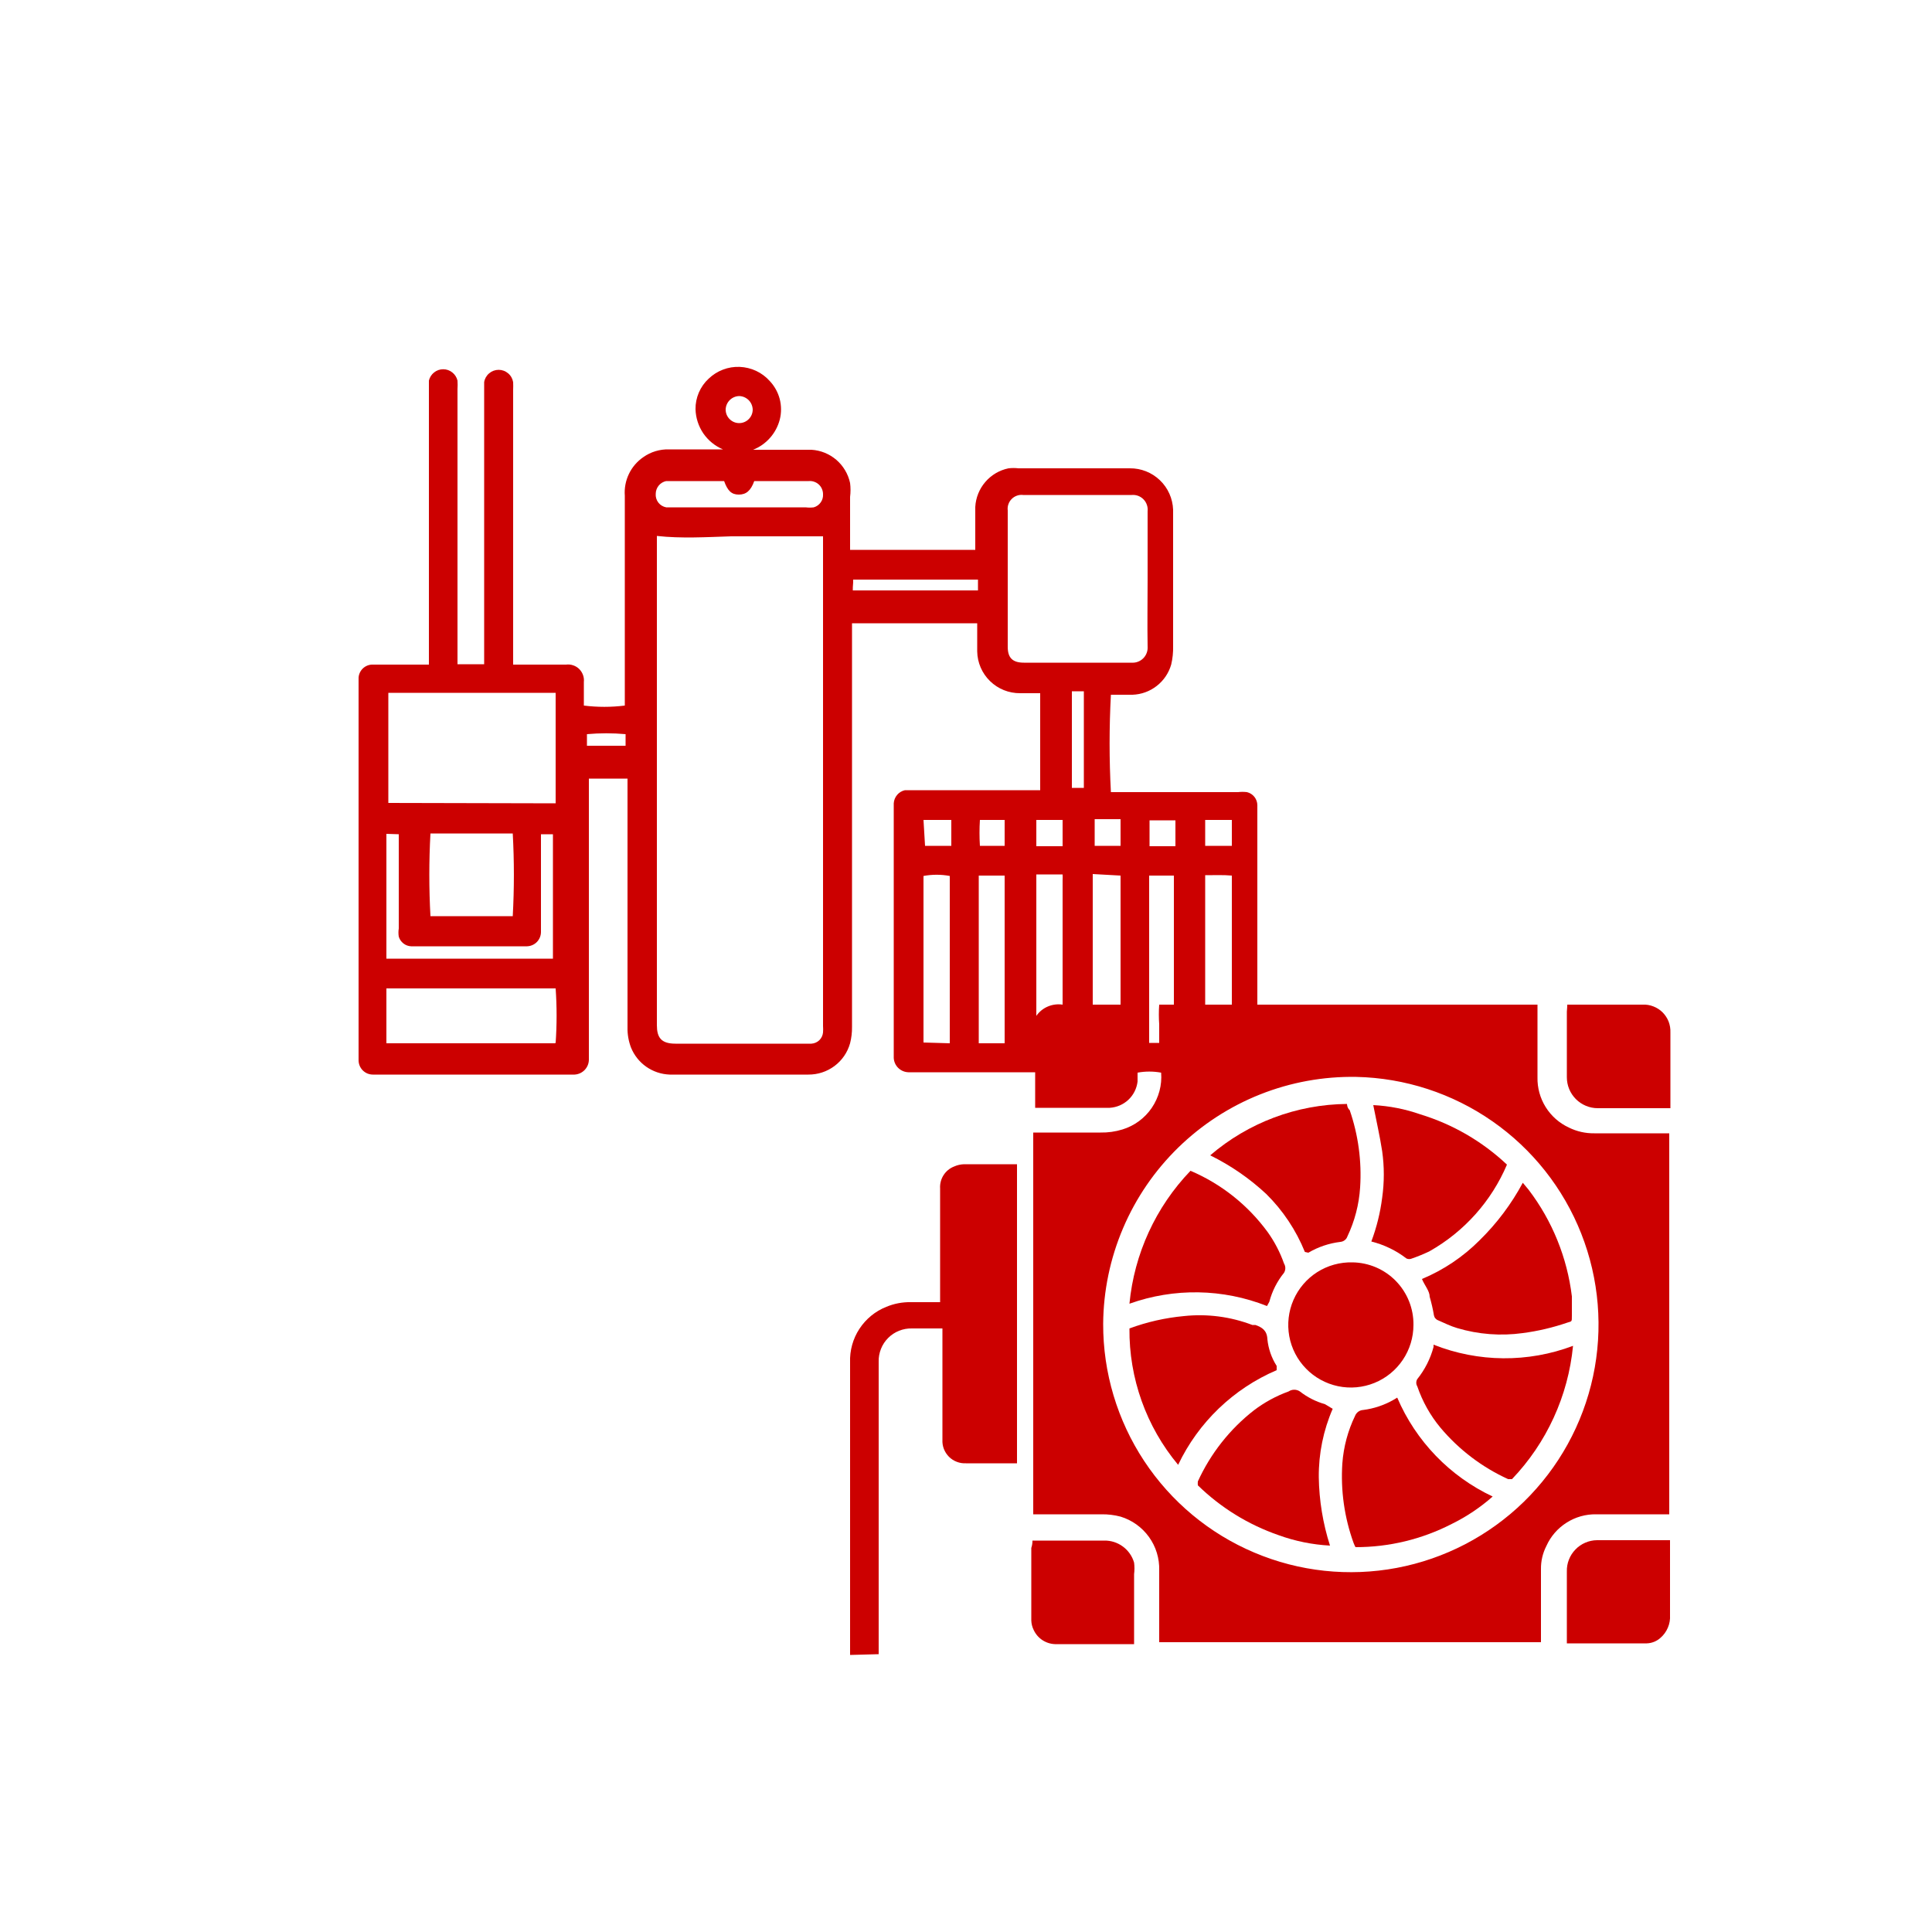 <svg width="50" height="50" viewBox="0 0 50 50" fill="none" xmlns="http://www.w3.org/2000/svg">
<path d="M11.1 17.16V16.92C11.1 14.613 11.1 12.306 11.1 10C11.1 10 11.1 9.9 11.1 9.85C11.12 9.766 11.167 9.692 11.234 9.639C11.301 9.585 11.384 9.556 11.47 9.556C11.556 9.556 11.639 9.585 11.706 9.639C11.773 9.692 11.82 9.766 11.84 9.85C11.845 9.923 11.845 9.997 11.84 10.07C11.84 12.37 11.84 14.67 11.84 16.97C11.84 17.04 11.84 17.11 11.84 17.19H12.53V16.97C12.53 14.677 12.53 12.383 12.53 10.09C12.53 10.02 12.53 9.96 12.53 9.89C12.544 9.801 12.59 9.72 12.659 9.662C12.728 9.603 12.815 9.571 12.905 9.571C12.995 9.571 13.082 9.603 13.151 9.662C13.22 9.72 13.265 9.801 13.28 9.89C13.283 9.956 13.283 10.023 13.28 10.09C13.28 12.383 13.28 14.677 13.28 16.97V17.2H13.47C13.86 17.2 14.26 17.2 14.65 17.2C14.711 17.192 14.774 17.198 14.832 17.218C14.891 17.237 14.945 17.27 14.989 17.313C15.033 17.357 15.067 17.41 15.088 17.468C15.109 17.526 15.117 17.588 15.11 17.65C15.11 17.85 15.11 18.06 15.11 18.26C15.462 18.304 15.818 18.304 16.17 18.26V18C16.17 16.28 16.17 14.556 16.17 12.83C16.155 12.636 16.192 12.441 16.276 12.266C16.36 12.09 16.489 11.94 16.65 11.83C16.843 11.694 17.074 11.624 17.31 11.63H18.54H18.71C18.504 11.543 18.328 11.399 18.201 11.215C18.076 11.03 18.006 10.813 18 10.59C17.998 10.442 18.028 10.295 18.086 10.159C18.145 10.023 18.231 9.9 18.34 9.8C18.447 9.698 18.572 9.618 18.71 9.566C18.848 9.513 18.995 9.489 19.143 9.495C19.29 9.501 19.435 9.536 19.568 9.598C19.702 9.661 19.822 9.75 19.92 9.86C20.044 9.991 20.133 10.152 20.179 10.326C20.224 10.501 20.225 10.685 20.18 10.86C20.134 11.035 20.048 11.197 19.928 11.332C19.808 11.468 19.658 11.573 19.49 11.64H21C21.238 11.654 21.464 11.746 21.645 11.901C21.825 12.057 21.95 12.267 22 12.5C22.015 12.619 22.015 12.74 22 12.86C22 13.25 22 13.64 22 14.03V14.23H25.24C25.24 14.16 25.24 14.1 25.24 14.04C25.24 13.73 25.24 13.43 25.24 13.12C25.253 12.882 25.344 12.654 25.5 12.473C25.655 12.292 25.866 12.168 26.1 12.12C26.186 12.11 26.273 12.11 26.36 12.12H29.24C29.529 12.117 29.808 12.227 30.017 12.427C30.227 12.627 30.349 12.901 30.36 13.19C30.36 13.26 30.36 13.32 30.36 13.39C30.36 14.5 30.36 15.61 30.36 16.72C30.364 16.881 30.348 17.043 30.31 17.2C30.247 17.419 30.116 17.612 29.936 17.752C29.757 17.892 29.538 17.972 29.31 17.98H28.75C28.705 18.819 28.705 19.66 28.75 20.5H32.04C32.116 20.491 32.194 20.491 32.27 20.5C32.347 20.518 32.415 20.561 32.464 20.623C32.513 20.685 32.54 20.761 32.54 20.84C32.54 20.9 32.54 20.96 32.54 21.02C32.54 22.633 32.54 24.243 32.54 25.85V26H39.79C39.79 26.08 39.79 26.14 39.79 26.2C39.79 26.76 39.79 27.32 39.79 27.88C39.784 28.152 39.858 28.42 40.001 28.65C40.145 28.881 40.353 29.065 40.6 29.18C40.805 29.282 41.031 29.333 41.26 29.33H43.2C43.2 29.47 43.2 38.95 43.2 39.19H43.01H41.31C41.038 39.185 40.771 39.261 40.542 39.407C40.313 39.552 40.131 39.762 40.02 40.01C39.925 40.196 39.877 40.401 39.88 40.61C39.88 41.176 39.88 41.743 39.88 42.31V42.5H30C30 42.44 30 42.38 30 42.32C30 41.76 30 41.2 30 40.64C30.009 40.331 29.916 40.027 29.735 39.776C29.554 39.525 29.296 39.34 29 39.25C28.84 39.208 28.675 39.188 28.51 39.19H26.74C26.74 39.04 26.74 29.5 26.74 29.31H28.48C28.673 29.314 28.865 29.287 29.05 29.23C29.359 29.135 29.627 28.938 29.808 28.671C29.99 28.403 30.076 28.082 30.05 27.76C29.848 27.723 29.642 27.723 29.44 27.76V27.99C29.419 28.17 29.335 28.337 29.204 28.461C29.072 28.585 28.901 28.659 28.72 28.67C28.09 28.67 27.46 28.67 26.84 28.67H26.79C26.79 28.38 26.79 28.07 26.79 27.75H23.51C23.412 27.747 23.318 27.708 23.247 27.639C23.177 27.571 23.135 27.478 23.13 27.38C23.13 27.38 23.13 27.29 23.13 27.25C23.13 25.137 23.13 23.026 23.13 20.92C23.13 20.92 23.13 20.83 23.13 20.79C23.135 20.709 23.166 20.633 23.218 20.571C23.27 20.51 23.341 20.467 23.42 20.45H23.63H26.92C26.92 20.31 26.92 18.27 26.92 17.94H26.8H26.4C26.11 17.942 25.831 17.831 25.623 17.628C25.415 17.426 25.295 17.15 25.29 16.86C25.29 16.65 25.29 16.44 25.29 16.23C25.29 16.23 25.29 16.18 25.29 16.13C25.08 16.13 24.86 16.13 24.65 16.13H22.05V16.36C22.05 19.767 22.05 23.173 22.05 26.58C22.052 26.721 22.035 26.863 22 27C21.934 27.235 21.793 27.442 21.597 27.588C21.402 27.734 21.164 27.812 20.92 27.81H17.33C17.113 27.802 16.904 27.732 16.726 27.608C16.549 27.484 16.411 27.311 16.33 27.11C16.267 26.944 16.236 26.767 16.24 26.59C16.24 24.81 16.24 23.026 16.24 21.24C16.24 20.93 16.24 20.63 16.24 20.32C16.24 20.27 16.24 20.21 16.24 20.15H15.24C15.24 20.22 15.24 20.29 15.24 20.36C15.24 22.66 15.24 24.96 15.24 27.26C15.24 27.32 15.24 27.37 15.24 27.43C15.238 27.528 15.198 27.622 15.13 27.692C15.061 27.763 14.968 27.805 14.87 27.81H9.65C9.601 27.81 9.553 27.8 9.508 27.782C9.463 27.763 9.423 27.736 9.388 27.701C9.354 27.667 9.327 27.626 9.308 27.581C9.29 27.537 9.28 27.488 9.28 27.44C9.28 27.38 9.28 27.32 9.28 27.26C9.28 24.087 9.28 20.913 9.28 17.74C9.28 17.68 9.28 17.63 9.28 17.57C9.278 17.52 9.287 17.47 9.306 17.424C9.325 17.378 9.353 17.336 9.389 17.301C9.424 17.267 9.467 17.24 9.514 17.222C9.56 17.205 9.61 17.197 9.66 17.2H11.1V17.16ZM17 13.87C17 13.93 17 13.99 17 14.05C17 18.21 17 22.37 17 26.53C17 26.85 17.11 27.01 17.48 27.01H21C21.076 27.005 21.149 26.974 21.204 26.921C21.259 26.867 21.293 26.796 21.3 26.72C21.304 26.663 21.304 26.606 21.3 26.55C21.3 22.377 21.3 18.206 21.3 14.04C21.3 13.99 21.3 13.93 21.3 13.88C21.14 13.88 21 13.88 20.86 13.88H18.92C18.28 13.9 17.63 13.94 17 13.87ZM28.55 34.26C28.546 35.522 28.916 36.758 29.612 37.812C30.308 38.865 31.299 39.69 32.462 40.181C33.625 40.674 34.907 40.811 36.148 40.577C37.388 40.343 38.532 39.748 39.436 38.867C40.34 37.985 40.963 36.856 41.228 35.621C41.492 34.387 41.386 33.102 40.923 31.927C40.46 30.752 39.66 29.741 38.624 29.019C37.588 28.297 36.362 27.897 35.1 27.87C34.249 27.855 33.404 28.009 32.613 28.323C31.822 28.637 31.102 29.105 30.493 29.699C29.884 30.293 29.398 31.002 29.065 31.785C28.731 32.568 28.556 33.409 28.55 34.26ZM29.7 15C29.7 14.41 29.7 13.82 29.7 13.23C29.706 13.174 29.7 13.118 29.681 13.065C29.663 13.011 29.633 12.963 29.594 12.923C29.555 12.883 29.507 12.852 29.455 12.832C29.402 12.813 29.346 12.805 29.29 12.81H26.48C26.426 12.803 26.371 12.809 26.32 12.827C26.268 12.845 26.221 12.874 26.183 12.913C26.144 12.951 26.115 12.998 26.097 13.05C26.079 13.101 26.073 13.156 26.08 13.21C26.08 14.39 26.08 15.566 26.08 16.74C26.08 17.03 26.21 17.15 26.5 17.15H29.28C29.336 17.154 29.393 17.147 29.446 17.127C29.499 17.108 29.547 17.077 29.587 17.037C29.627 16.997 29.658 16.949 29.677 16.896C29.697 16.843 29.704 16.786 29.7 16.73C29.69 16.15 29.7 15.57 29.7 15ZM14.38 20.79V19.35C14.38 19.11 14.38 18.87 14.38 18.63C14.38 18.39 14.38 18.16 14.38 17.93C14.08 17.93 10.17 17.93 10.05 17.93C10.05 18.15 10.05 20.65 10.05 20.78L14.38 20.79ZM14.38 26.99C14.413 26.52 14.413 26.049 14.38 25.58H10V27C10.17 27 14.19 27 14.36 27L14.38 26.99ZM13.27 23.71C13.309 22.997 13.309 22.283 13.27 21.57H11.14C11.101 22.283 11.101 22.997 11.14 23.71H13.27ZM10 21.58V24.81H14.31C14.31 24.65 14.31 21.72 14.31 21.59H14C14 21.67 14 21.73 14 21.79C14 22.517 14 23.243 14 23.97C14 23.97 14 24.07 14 24.12C14 24.216 13.962 24.309 13.895 24.378C13.828 24.447 13.736 24.487 13.64 24.49H10.64C10.567 24.487 10.497 24.461 10.44 24.416C10.383 24.371 10.341 24.31 10.32 24.24C10.309 24.17 10.309 24.099 10.32 24.03C10.32 23.283 10.32 22.533 10.32 21.78V21.59L10 21.58ZM25.33 22.66C25.33 22.85 25.33 26.87 25.33 27H26C26 26.78 26 22.79 26 22.66H25.33ZM24.58 27V22.67C24.355 22.628 24.125 22.628 23.9 22.67C23.9 22.89 23.9 26.85 23.9 26.98L24.58 27ZM18.74 12.45H17.24C17.164 12.466 17.096 12.507 17.047 12.567C16.998 12.627 16.971 12.702 16.97 12.78C16.964 12.861 16.988 12.942 17.038 13.007C17.087 13.071 17.16 13.115 17.24 13.13H17.45H20.85C20.92 13.139 20.99 13.139 21.06 13.13C21.133 13.109 21.197 13.064 21.24 13.002C21.284 12.941 21.305 12.866 21.3 12.79C21.3 12.742 21.29 12.696 21.271 12.652C21.253 12.609 21.225 12.57 21.19 12.538C21.155 12.506 21.114 12.482 21.069 12.467C21.024 12.451 20.977 12.446 20.93 12.45H19.52C19.43 12.7 19.31 12.8 19.12 12.8C18.93 12.8 18.83 12.7 18.74 12.45ZM29.74 22.66C29.74 22.89 29.74 26.86 29.74 26.99H30C30 26.82 30 26.67 30 26.51C29.988 26.34 29.988 26.17 30 26H30.38V22.66H29.74ZM27.5 26C27.5 25.93 27.5 25.89 27.5 25.84C27.5 24.82 27.5 23.8 27.5 22.78C27.503 22.73 27.503 22.68 27.5 22.63H26.82V26.29C26.895 26.183 26.998 26.099 27.119 26.048C27.239 25.997 27.371 25.98 27.5 26ZM31.19 22.62V26H31.88V22.66C31.66 22.64 31.44 22.65 31.19 22.65V22.62ZM28.28 22.62V26H29V22.66L28.28 22.62ZM22.07 15.28H25.31V15H22.08C22.078 15.023 22.078 15.046 22.08 15.07C22.07 15.16 22.07 15.23 22.07 15.32V15.28ZM27.74 17.89C27.74 18.07 27.74 20.26 27.74 20.39H28.05V17.89H27.74ZM31.88 21.89V21.22H31.19C31.19 21.45 31.19 21.67 31.19 21.89H31.88ZM26.82 21.22V21.9H27.5V21.22H26.82ZM25.36 21.22C25.346 21.443 25.346 21.667 25.36 21.89H26V21.22H25.36ZM30.42 21.9V21.23H29.75V21.9H30.42ZM29 21.2H28.33V21.89H29V21.2ZM23.94 21.89C24.18 21.89 24.4 21.89 24.62 21.89V21.22H23.9L23.94 21.89ZM19.13 10.25C19.038 10.252 18.95 10.29 18.885 10.355C18.82 10.42 18.782 10.508 18.78 10.6C18.78 10.693 18.817 10.782 18.883 10.847C18.948 10.913 19.037 10.95 19.13 10.95C19.223 10.95 19.312 10.913 19.377 10.847C19.443 10.782 19.48 10.693 19.48 10.6C19.477 10.508 19.44 10.42 19.375 10.355C19.309 10.29 19.222 10.252 19.13 10.25ZM16.19 19C15.857 18.97 15.523 18.97 15.19 19V19.3H16.19V19Z" fill="#CC0000"/>
<path d="M22 42.83C22 42.77 22 42.72 22 42.66C22 40.19 22 37.73 22 35.26C21.989 34.952 22.073 34.648 22.241 34.391C22.41 34.133 22.654 33.933 22.94 33.82C23.139 33.737 23.354 33.696 23.57 33.7H24.33C24.33 33.62 24.33 33.56 24.33 33.49C24.33 32.577 24.33 31.667 24.33 30.76C24.322 30.639 24.352 30.518 24.417 30.416C24.481 30.314 24.577 30.234 24.69 30.19C24.772 30.153 24.86 30.133 24.95 30.13H26.23H26.32V37.87H25C24.919 37.874 24.837 37.861 24.762 37.832C24.686 37.803 24.616 37.758 24.559 37.701C24.501 37.643 24.457 37.574 24.427 37.498C24.398 37.422 24.386 37.341 24.39 37.26C24.39 36.37 24.39 35.48 24.39 34.59C24.39 34.52 24.39 34.46 24.39 34.38H24.25C24.03 34.38 23.82 34.38 23.6 34.38C23.486 34.377 23.373 34.398 23.268 34.44C23.162 34.482 23.066 34.545 22.986 34.626C22.905 34.706 22.842 34.802 22.8 34.908C22.758 35.013 22.737 35.126 22.74 35.24C22.74 37.68 22.74 40.13 22.74 42.57C22.74 42.65 22.74 42.72 22.74 42.81L22 42.83Z" fill="#CC0000"/>
<path d="M26.72 39.87H28.58C28.753 39.867 28.922 39.922 29.061 40.025C29.2 40.128 29.302 40.273 29.35 40.44C29.363 40.539 29.363 40.64 29.35 40.74C29.35 41.3 29.35 41.85 29.35 42.41C29.35 42.41 29.35 42.5 29.35 42.55H27.35C27.224 42.555 27.1 42.522 26.993 42.456C26.886 42.391 26.802 42.294 26.75 42.18C26.713 42.105 26.693 42.023 26.69 41.94C26.69 41.65 26.69 41.35 26.69 41.06C26.69 40.77 26.69 40.39 26.69 40.06C26.71 40 26.72 39.94 26.72 39.87Z" fill="#CC0000"/>
<path d="M40.56 26H40.73C41.32 26 41.92 26 42.51 26C42.606 25.995 42.701 26.011 42.79 26.046C42.88 26.081 42.961 26.133 43.029 26.201C43.096 26.269 43.149 26.35 43.184 26.439C43.218 26.529 43.234 26.624 43.23 26.72C43.23 27.23 43.23 27.72 43.23 28.24C43.23 28.38 43.23 28.52 43.23 28.68H41.35C41.138 28.68 40.934 28.595 40.784 28.445C40.634 28.295 40.55 28.092 40.55 27.88C40.55 27.31 40.55 26.75 40.55 26.18C40.55 26.15 40.56 26.1 40.56 26Z" fill="#CC0000"/>
<path d="M40.55 42.53C40.55 42.41 40.55 42.29 40.55 42.17C40.55 41.67 40.55 41.17 40.55 40.67C40.547 40.565 40.565 40.461 40.603 40.364C40.641 40.266 40.698 40.177 40.771 40.102C40.843 40.026 40.93 39.966 41.026 39.925C41.122 39.883 41.225 39.861 41.33 39.86H43.22C43.22 39.91 43.22 39.97 43.22 40.02C43.22 40.613 43.22 41.206 43.22 41.8C43.227 41.911 43.208 42.022 43.164 42.124C43.121 42.227 43.054 42.318 42.97 42.39C42.873 42.476 42.749 42.526 42.62 42.53H40.62H40.55Z" fill="#CC0000"/>
<path d="M39.41 30.61L39.56 30.79C40.172 31.594 40.559 32.547 40.68 33.55C40.68 33.71 40.68 33.88 40.68 34.05C40.68 34.22 40.68 34.19 40.56 34.23C40.187 34.358 39.801 34.449 39.41 34.5C38.84 34.579 38.261 34.535 37.71 34.37C37.54 34.32 37.38 34.24 37.22 34.17C37.192 34.16 37.167 34.142 37.148 34.12C37.128 34.097 37.115 34.069 37.11 34.04C37.083 33.878 37.046 33.718 37 33.56C37 33.41 36.87 33.27 36.8 33.1C37.357 32.868 37.864 32.528 38.29 32.1C38.737 31.663 39.114 31.161 39.41 30.61Z" fill="#CC0000"/>
<path d="M34.49 36.46C34.248 37.018 34.125 37.621 34.13 38.23C34.139 38.831 34.237 39.428 34.42 40C33.966 39.976 33.517 39.885 33.09 39.73C32.307 39.459 31.593 39.019 31 38.44C30.997 38.407 30.997 38.373 31 38.34C31.329 37.619 31.826 36.988 32.45 36.5C32.724 36.292 33.027 36.127 33.35 36.01C33.393 35.981 33.443 35.966 33.495 35.966C33.547 35.966 33.597 35.981 33.64 36.01C33.833 36.161 34.054 36.273 34.29 36.34L34.49 36.46Z" fill="#CC0000"/>
<path d="M40.71 34.83C40.585 36.124 40.029 37.34 39.13 38.28H39.03C38.355 37.972 37.757 37.517 37.28 36.95C37.016 36.633 36.813 36.27 36.68 35.88C36.662 35.851 36.653 35.818 36.653 35.785C36.653 35.751 36.662 35.718 36.68 35.69C36.876 35.445 37.019 35.163 37.1 34.86V34.8C38.258 35.259 39.545 35.27 40.71 34.83Z" fill="#CC0000"/>
<path d="M36.16 36.17C36.642 37.297 37.521 38.208 38.63 38.73C38.31 39.013 37.953 39.252 37.57 39.44C36.8 39.836 35.946 40.042 35.08 40.04C35.061 40.004 35.044 39.968 35.03 39.93C34.792 39.271 34.693 38.569 34.74 37.87C34.772 37.443 34.883 37.026 35.07 36.64C35.087 36.597 35.116 36.561 35.153 36.534C35.19 36.508 35.234 36.492 35.28 36.49C35.554 36.455 35.819 36.367 36.06 36.23L36.16 36.17Z" fill="#CC0000"/>
<path d="M33.77 32.4C33.542 31.837 33.202 31.326 32.77 30.9C32.338 30.497 31.849 30.161 31.32 29.9C32.306 29.053 33.56 28.582 34.86 28.57C34.86 28.57 34.86 28.67 34.93 28.73C35.152 29.372 35.244 30.052 35.2 30.73C35.172 31.17 35.06 31.601 34.87 32C34.857 32.038 34.833 32.072 34.801 32.096C34.769 32.121 34.73 32.136 34.69 32.14C34.397 32.175 34.114 32.27 33.86 32.42L33.77 32.4Z" fill="#CC0000"/>
<path d="M32.79 33.8C31.65 33.348 30.385 33.327 29.23 33.74C29.354 32.448 29.911 31.236 30.81 30.3C31.608 30.64 32.298 31.189 32.81 31.89C32.987 32.139 33.129 32.411 33.23 32.7C33.252 32.736 33.264 32.778 33.264 32.82C33.264 32.862 33.252 32.904 33.23 32.94C33.052 33.16 32.922 33.416 32.85 33.69L32.79 33.8Z" fill="#CC0000"/>
<path d="M29.23 34.38C29.684 34.212 30.158 34.105 30.64 34.06C31.24 33.996 31.846 34.075 32.41 34.29H32.49C32.66 34.35 32.79 34.43 32.8 34.66C32.825 34.905 32.907 35.142 33.04 35.35V35.46C31.92 35.939 31.013 36.81 30.49 37.91C29.664 36.92 29.218 35.669 29.23 34.38Z" fill="#CC0000"/>
<path d="M39 30.14C38.598 31.086 37.895 31.873 37 32.38C36.851 32.453 36.697 32.516 36.54 32.57C36.518 32.58 36.494 32.585 36.47 32.585C36.446 32.585 36.422 32.58 36.4 32.57C36.13 32.362 35.82 32.213 35.49 32.13C35.627 31.765 35.721 31.386 35.77 31C35.827 30.598 35.827 30.191 35.77 29.79C35.71 29.4 35.62 29.01 35.54 28.6C35.956 28.621 36.367 28.702 36.76 28.84C37.597 29.095 38.363 29.54 39 30.14Z" fill="#CC0000"/>
<path d="M36.58 34.29C36.58 34.612 36.484 34.927 36.304 35.194C36.124 35.461 35.869 35.669 35.57 35.79C35.272 35.911 34.944 35.941 34.629 35.875C34.314 35.809 34.025 35.651 33.8 35.42C33.575 35.19 33.424 34.898 33.366 34.581C33.309 34.264 33.346 33.937 33.475 33.642C33.604 33.346 33.818 33.096 34.089 32.923C34.361 32.75 34.678 32.662 35 32.67C35.21 32.672 35.418 32.717 35.611 32.799C35.804 32.882 35.979 33.002 36.126 33.153C36.272 33.303 36.388 33.481 36.466 33.676C36.544 33.871 36.583 34.08 36.58 34.29Z" fill="#CC0000"/>
</svg>
